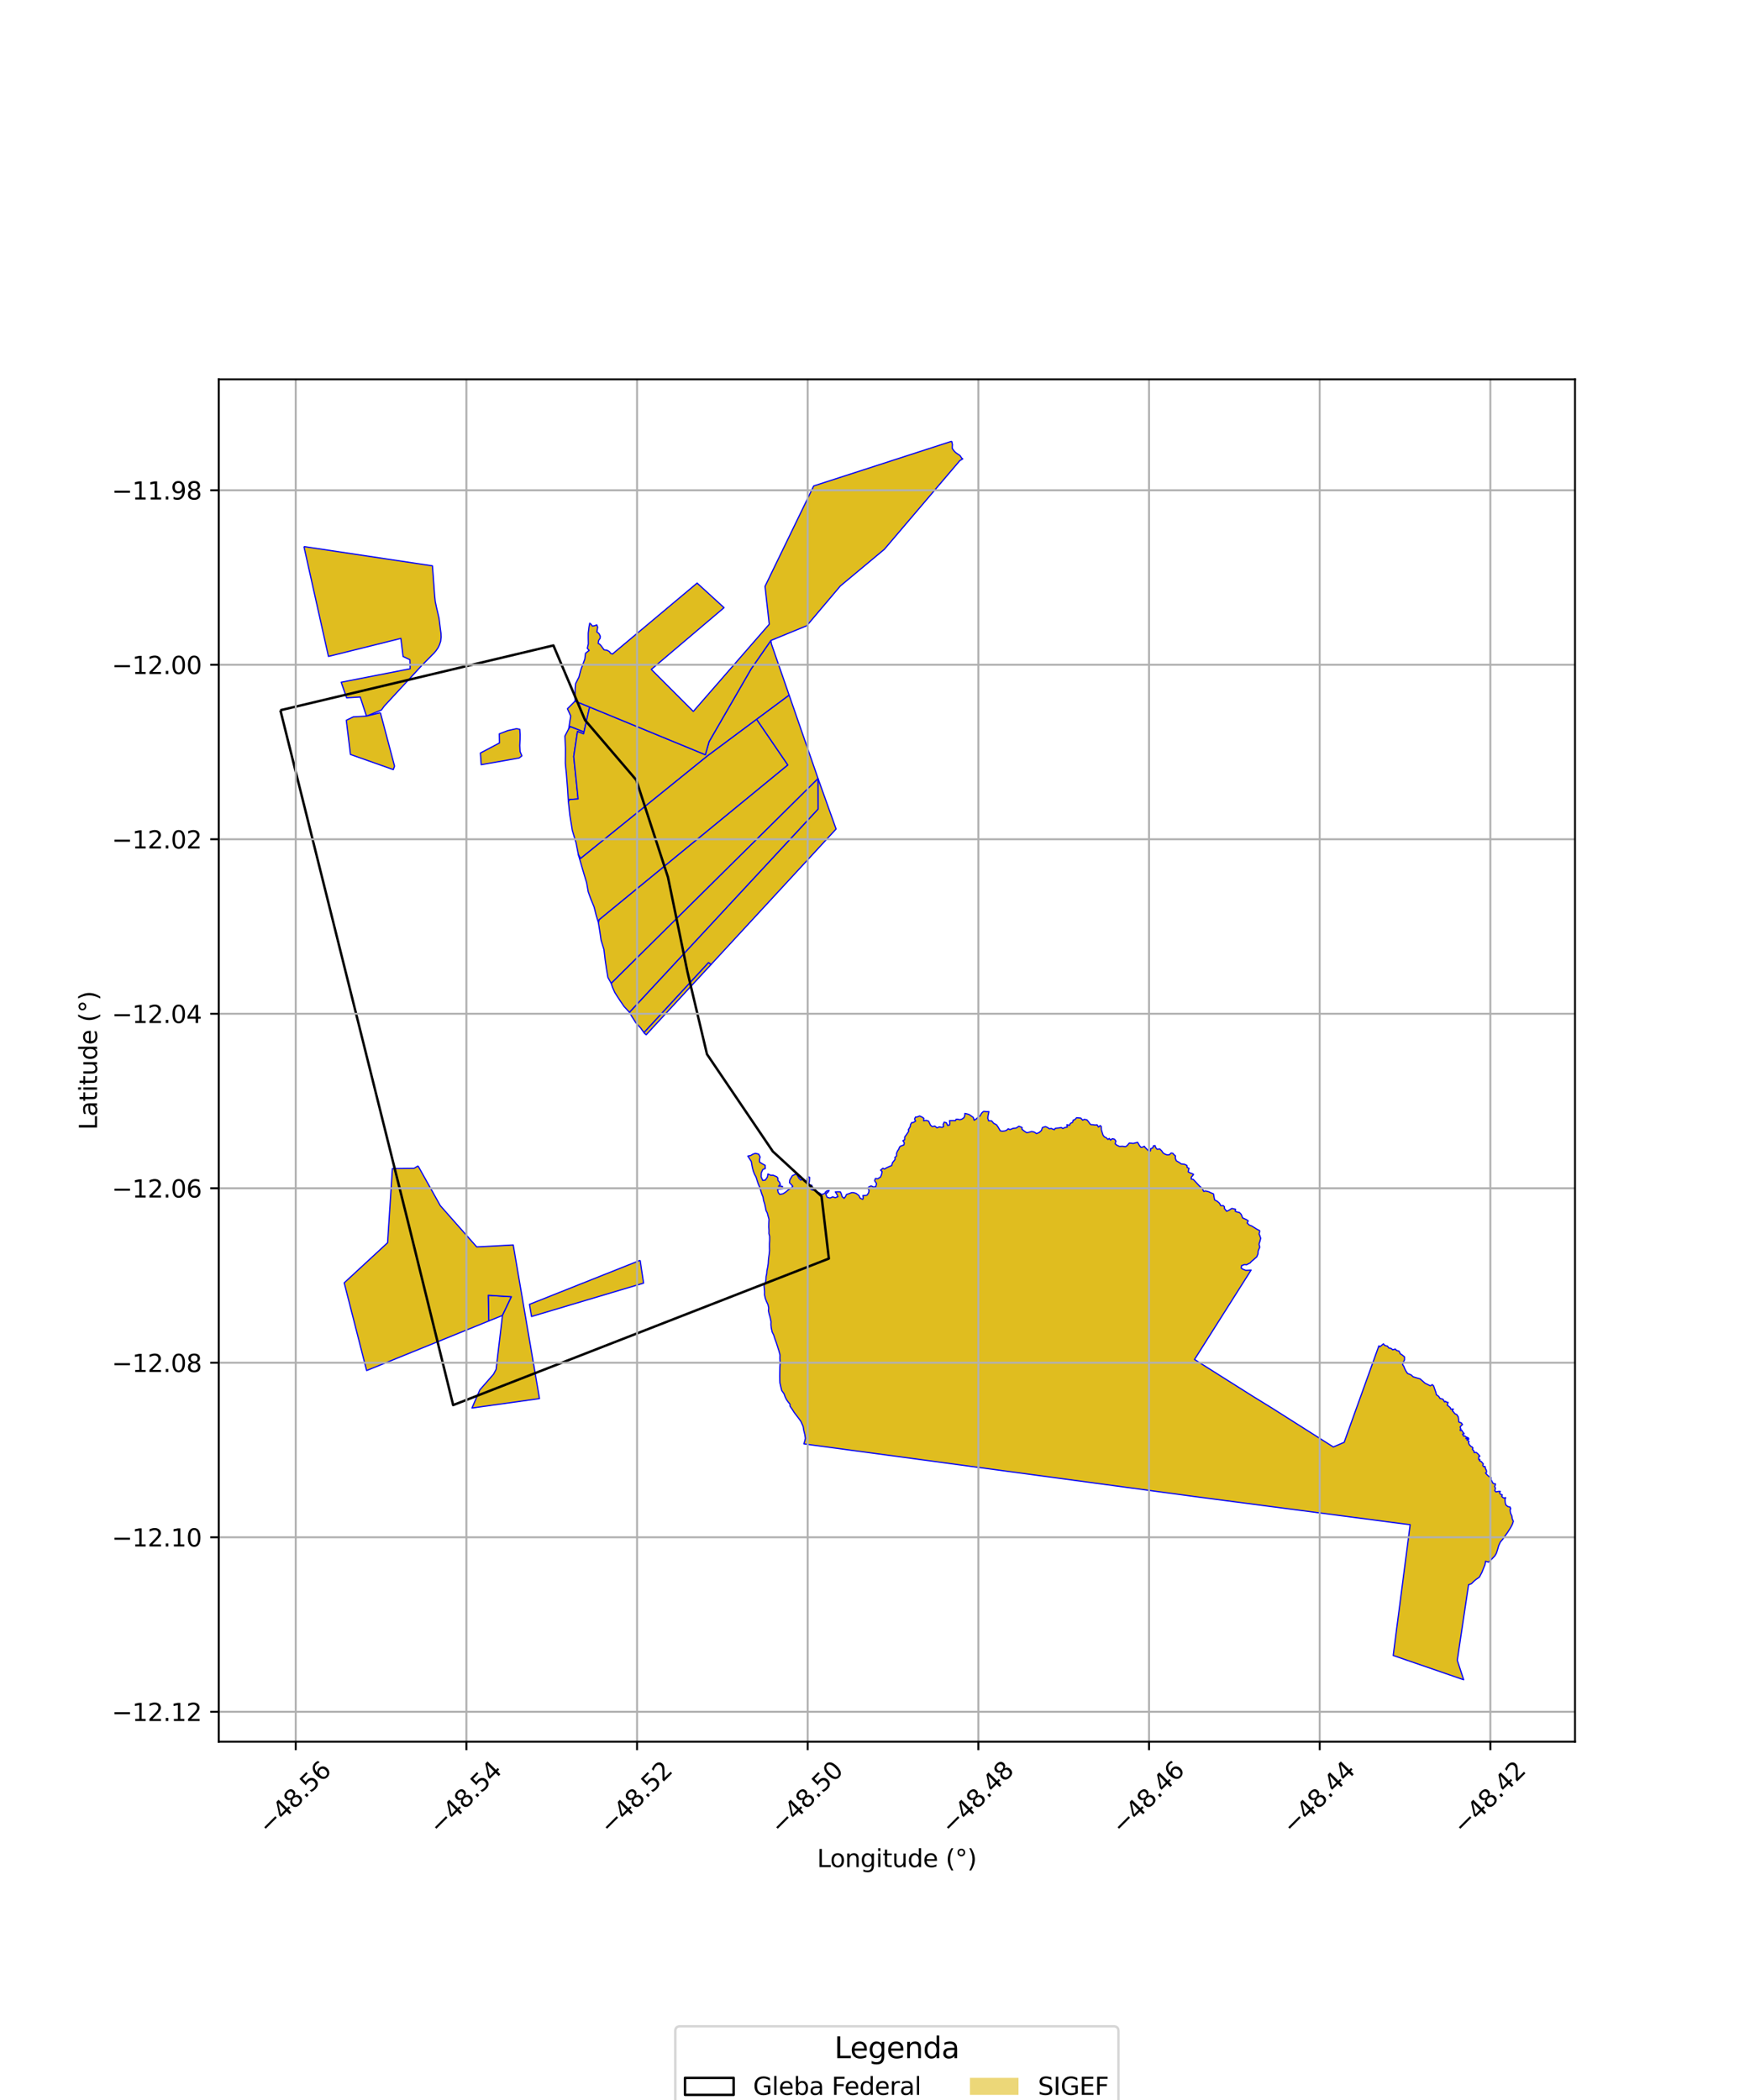 <?xml version="1.0" encoding="utf-8" standalone="no"?>
<!DOCTYPE svg PUBLIC "-//W3C//DTD SVG 1.1//EN"
  "http://www.w3.org/Graphics/SVG/1.1/DTD/svg11.dtd">
<svg xmlns:xlink="http://www.w3.org/1999/xlink" width="720pt" height="864pt" viewBox="0 0 720 864" xmlns="http://www.w3.org/2000/svg" version="1.1">
 <defs>
  <style type="text/css">*{stroke-linejoin: round; stroke-linecap: butt}</style>
 </defs>
 <g id="figure_1">
  <g id="patch_1">
   <path d="M 0 864 
L 720 864 
L 720 0 
L 0 0 
z
" style="fill: #ffffff"/>
  </g>
  <g id="axes_1">
   <g id="patch_2">
    <path d="M 90 716.576 
L 648 716.576 
L 648 156.064 
L 90 156.064 
z
" style="fill: #ffffff"/>
   </g>
   <g id="PatchCollection_1">
    <path d="M 263.368 518.527 
L 264.783 527.912 
L 218.685 541.652 
L 217.835 536.648 
L 263.368 518.527 
" clip-path="url(#p8911e61490)" style="fill: #e0bd1f; stroke: #0000ff; stroke-width: 0.5"/>
    <path d="M 200.874 532.915 
L 210.406 533.512 
L 206.731 541.206 
L 201.089 543.489 
L 200.874 532.915 
" clip-path="url(#p8911e61490)" style="fill: #e0bd1f; stroke: #0000ff; stroke-width: 0.5"/>
    <path d="M 172.004 479.696 
L 181.146 496.031 
L 196.15 513.027 
L 201.709 512.738 
L 211.153 512.213 
L 221.959 575.421 
L 194.57 579.249 
L 194.17 579.301 
L 197.424 571.823 
L 203.071 565.364 
L 204.107 563.379 
L 206.731 541.206 
L 210.406 533.512 
L 200.874 532.915 
L 201.089 543.489 
L 150.839 563.887 
L 141.614 527.801 
L 159.467 511.297 
L 161.439 480.777 
L 170.37 480.661 
L 172.004 479.696 
" clip-path="url(#p8911e61490)" style="fill: #e0bd1f; stroke: #0000ff; stroke-width: 0.5"/>
    <path d="M 404.675 457.223 
L 405.884 457.396 
L 406.877 457.361 
L 406.512 459.082 
L 406.409 460.089 
L 406.753 461.15 
L 407.971 461.159 
L 408.85 462.176 
L 409.998 462.768 
L 410.572 463.587 
L 411.081 464.453 
L 411.542 465.243 
L 412.336 465.382 
L 413.402 465.281 
L 414.107 465.034 
L 414.821 464.407 
L 415.535 464.764 
L 416.834 464.224 
L 418.076 464.111 
L 419.194 463.373 
L 419.725 463.56 
L 420.515 463.88 
L 420.458 464.601 
L 421.374 465.333 
L 422.429 466.035 
L 423.221 465.877 
L 424.475 465.514 
L 425.567 465.783 
L 426.444 466.401 
L 427.559 465.932 
L 428.453 465.124 
L 428.878 463.892 
L 430.118 463.51 
L 430.918 463.844 
L 431.774 464.419 
L 432.521 464.281 
L 433.756 464.794 
L 434.128 464.249 
L 434.776 464.146 
L 435.592 464.077 
L 436.639 463.892 
L 437.268 464.287 
L 438.281 463.844 
L 439.103 463.723 
L 438.954 462.752 
L 440.03 462.998 
L 440.37 462.201 
L 441.305 461.744 
L 441.561 460.853 
L 442.209 460.647 
L 442.957 459.854 
L 443.542 459.904 
L 444.701 460.028 
L 445.431 460.856 
L 446.092 460.536 
L 447.163 460.733 
L 447.805 461.458 
L 448.404 462.337 
L 448.889 462.719 
L 449.675 462.733 
L 450.488 462.869 
L 451.386 462.803 
L 451.948 463.702 
L 452.655 463.09 
L 453.09 463.483 
L 453.149 464.884 
L 453.417 465.773 
L 453.831 467.05 
L 454.384 467.764 
L 455.124 468.084 
L 455.865 468.805 
L 456.387 468.381 
L 456.917 469.077 
L 457.626 468.485 
L 458.548 468.703 
L 459.11 469.463 
L 458.821 470.576 
L 459.485 471.16 
L 460.581 471.671 
L 461.809 471.608 
L 463.052 471.776 
L 463.756 471.318 
L 464.602 470.302 
L 465.456 470.347 
L 466.254 470.439 
L 467.189 470.198 
L 468.039 469.997 
L 468.485 470.712 
L 468.825 471.355 
L 469.472 472.069 
L 470.133 471.925 
L 470.811 471.614 
L 471.13 472.082 
L 471.903 472.854 
L 472.42 473.412 
L 473.292 473.537 
L 473.483 472.546 
L 474.283 472.308 
L 474.567 471.413 
L 475.209 471.328 
L 475.484 472.151 
L 476.1 472.856 
L 477.122 472.688 
L 477.94 473.476 
L 478.51 474.328 
L 479.236 474.814 
L 480.097 475.135 
L 481.129 475.086 
L 481.819 474.398 
L 482.586 474.507 
L 482.868 474.925 
L 483.612 475.563 
L 483.545 476.476 
L 483.956 477.57 
L 485.056 478.21 
L 486.034 478.876 
L 487.366 479.022 
L 488.335 479.493 
L 488.407 480.288 
L 489.23 480.716 
L 489.121 480.836 
L 488.849 482.125 
L 489.728 482.602 
L 490.455 482.837 
L 491.051 483.158 
L 490.748 483.637 
L 490.164 484.29 
L 490.088 485.082 
L 490.936 485.245 
L 491.466 485.782 
L 492.232 486.611 
L 493.034 487.483 
L 493.789 488.25 
L 494.625 488.899 
L 494.917 489.592 
L 495.275 490.185 
L 495.93 489.992 
L 497.348 490.332 
L 497.943 490.639 
L 499.264 491.194 
L 499.473 492.438 
L 499.727 493.681 
L 500.801 494.241 
L 501.705 495.008 
L 502.258 496.045 
L 503.307 496.038 
L 503.775 496.524 
L 503.766 497.221 
L 504.69 498.359 
L 505.703 497.88 
L 506.809 497.183 
L 508.339 497.526 
L 508.172 498.276 
L 508.781 498.611 
L 509.936 498.851 
L 510.679 499.625 
L 511.247 501.08 
L 512.762 501.756 
L 513.557 502.297 
L 513.101 503.152 
L 513.987 504.03 
L 515.02 504.43 
L 516.042 505.051 
L 517.138 505.746 
L 518.24 506.301 
L 518.274 506.705 
L 518 507.718 
L 518.238 508.121 
L 518.683 509.459 
L 518.389 510.651 
L 517.985 511.865 
L 518.296 513.131 
L 517.976 513.877 
L 517.66 514.709 
L 517.57 515.901 
L 517.064 517.115 
L 516.328 517.76 
L 515.619 518.386 
L 514.84 519.014 
L 514.372 519.583 
L 513.579 519.984 
L 512.86 520.353 
L 511.986 520.275 
L 510.813 520.728 
L 510.689 521.728 
L 511.197 522.108 
L 512.494 522.648 
L 513.682 522.614 
L 514.737 522.544 
L 491.456 559.327 
L 515.159 574.282 
L 523.503 579.424 
L 548.573 595.325 
L 553.032 593.403 
L 567.31 553.713 
L 567.73 554.087 
L 569.18 552.896 
L 569.748 553.555 
L 570.85 553.834 
L 571.389 554.582 
L 572.353 554.8 
L 573.008 555.349 
L 574.042 555.036 
L 574.576 555.598 
L 575.615 555.908 
L 576.118 556.984 
L 576.86 557.447 
L 577.865 558.265 
L 577.88 559.456 
L 577.243 560.687 
L 577.06 561.428 
L 577.561 562.147 
L 577.891 562.994 
L 578.433 564.095 
L 579.119 565.084 
L 580.508 565.638 
L 581.445 566.466 
L 582.918 566.911 
L 584.229 567.277 
L 585.173 568.083 
L 586.26 569.061 
L 587.488 569.667 
L 588.461 570.165 
L 589.297 569.687 
L 589.836 570.227 
L 590.747 572.846 
L 590.973 573.828 
L 591.899 574.476 
L 592.472 575.363 
L 593.659 575.653 
L 594.351 576.798 
L 594.767 576.529 
L 595.139 576.899 
L 595.798 576.985 
L 595.429 578.108 
L 596.105 578.631 
L 596.735 579.19 
L 596.906 579.783 
L 597.913 579.715 
L 597.522 580.446 
L 597.915 580.781 
L 598.582 581.65 
L 599.344 582.002 
L 599.96 582.941 
L 600.109 583.839 
L 600.192 585.043 
L 601.239 585.439 
L 601.724 586.111 
L 601.281 586.453 
L 600.746 587.1 
L 601.015 587.9 
L 600.715 588.34 
L 600.884 588.613 
L 601.313 588.352 
L 601.813 589.139 
L 602.406 589.878 
L 601.74 590.034 
L 602.219 590.89 
L 602.673 590.77 
L 603.005 591.102 
L 604.152 591.611 
L 603.063 591.812 
L 604.354 592.051 
L 603.524 592.463 
L 603.954 592.609 
L 604.41 593.107 
L 604.148 593.473 
L 604.485 594.351 
L 605.295 595.203 
L 605.648 595.304 
L 605.994 595.732 
L 605.796 596.303 
L 606.402 596.958 
L 606.503 597.602 
L 607.413 597.601 
L 608.05 598.157 
L 608.87 599.118 
L 608.41 599.284 
L 608.362 600.434 
L 608.889 600.527 
L 608.716 600.998 
L 609.467 601.364 
L 610.269 602.295 
L 610.042 602.878 
L 610.43 603.456 
L 610.978 603.336 
L 611.135 604.142 
L 611.573 605.039 
L 611.622 605.747 
L 611.187 606.016 
L 611.832 606.782 
L 612.629 607.508 
L 613.515 607.982 
L 613.398 608.6 
L 613.8 609.421 
L 614.261 610.23 
L 614.601 610.428 
L 615.237 610.467 
L 615.233 610.92 
L 614.917 611.561 
L 615.273 612.325 
L 614.994 613.278 
L 615.475 613.824 
L 616.382 613.606 
L 617.264 613.593 
L 616.957 614.19 
L 617.271 614.722 
L 618.063 615.019 
L 617.851 615.7 
L 618.62 616.333 
L 619.47 616.169 
L 619.199 616.948 
L 619.299 618.165 
L 619.517 619.114 
L 620.357 619.837 
L 621.311 620.054 
L 621.548 620.825 
L 621.345 620.909 
L 621.332 621.515 
L 621.474 622.501 
L 622.014 623.743 
L 622.21 624.965 
L 622.636 625.896 
L 622.205 627.194 
L 621.54 628.469 
L 620.843 629.583 
L 620.181 630.602 
L 619.132 632.064 
L 618.227 633.337 
L 617.288 634.444 
L 616.598 635.918 
L 616.117 637.651 
L 615.641 639.094 
L 615.005 640.156 
L 614.025 641.171 
L 613.221 641.956 
L 612.431 642.715 
L 611.209 642.341 
L 610.951 643.804 
L 610.386 645.172 
L 609.703 646.905 
L 608.668 648.861 
L 607.282 649.839 
L 606.461 650.51 
L 605.401 651.578 
L 604.275 651.999 
L 604.209 651.997 
L 599.563 683.088 
L 602.195 691.098 
L 573.2 681.116 
L 580.179 627.299 
L 577.596 626.986 
L 493.272 615.955 
L 349.944 596.636 
L 330.718 594.051 
L 331.052 593.062 
L 331.358 591.779 
L 331.105 590.151 
L 330.698 588.51 
L 330.421 586.851 
L 329.518 584.816 
L 328.73 583.714 
L 326.799 581.197 
L 325.89 579.753 
L 325.003 578.47 
L 325.044 577.753 
L 324.221 576.747 
L 323.57 575.816 
L 323.034 574.734 
L 322.592 573.472 
L 321.611 572.086 
L 321.239 570.55 
L 320.889 568.968 
L 320.831 567.964 
L 320.804 566.115 
L 320.834 564.269 
L 320.881 562.312 
L 320.968 560.9 
L 320.881 558.874 
L 320.908 557.46 
L 320.484 555.846 
L 319.873 553.9 
L 319.323 552.22 
L 318.736 550.618 
L 318.323 549.296 
L 317.7 548.034 
L 317.315 546.278 
L 317.191 545.026 
L 317.232 543.751 
L 316.805 541.85 
L 316.438 540.615 
L 316.158 539.299 
L 316.248 538.118 
L 315.97 536.777 
L 315.353 535.471 
L 314.845 534.119 
L 314.547 532.773 
L 314.562 531.39 
L 314.424 529.918 
L 314.321 528.928 
L 314.87 527.98 
L 315.114 526.618 
L 315.19 525.198 
L 315.467 523.928 
L 315.528 522.881 
L 315.851 521.288 
L 316.064 519.806 
L 316.134 518.5 
L 316.236 517.506 
L 316.431 516.148 
L 316.6 514.608 
L 316.562 512.904 
L 316.568 511.663 
L 316.646 510.165 
L 316.631 508.585 
L 316.34 507.534 
L 316.365 506.259 
L 316.275 504.874 
L 316.296 503.296 
L 316.375 501.636 
L 315.937 500.063 
L 315.708 499.133 
L 315.166 498.052 
L 314.914 496.783 
L 314.604 495.344 
L 314.164 493.933 
L 313.93 492.506 
L 313.386 491.121 
L 312.984 489.85 
L 312.528 488.393 
L 311.951 487.06 
L 311.535 485.798 
L 311.06 484.282 
L 310.455 483.157 
L 309.939 481.859 
L 309.576 480.492 
L 309.37 479.444 
L 309.091 477.839 
L 307.67 475.643 
L 308.858 475.409 
L 309.708 474.892 
L 310.798 474.523 
L 312.151 474.845 
L 312.718 475.983 
L 312.453 477.204 
L 312.506 478.131 
L 313.588 478.793 
L 314.784 479.425 
L 314.856 480.751 
L 313.839 481.176 
L 313.212 482.533 
L 313.173 484.213 
L 313.809 485.66 
L 314.865 485.528 
L 315.737 484.247 
L 315.964 482.998 
L 317.134 483.551 
L 318.073 483.523 
L 319.567 484.139 
L 320.022 484.639 
L 320.071 485.684 
L 320.703 486.372 
L 321.061 487.341 
L 320.316 488.032 
L 321.244 487.987 
L 321.967 488.189 
L 321.721 488.767 
L 322.116 489.105 
L 319.908 489.299 
L 320.166 490.604 
L 320.812 491.412 
L 322.182 491.13 
L 323.151 490.513 
L 324.511 489.41 
L 325.416 488.925 
L 326.168 488.076 
L 325.425 487.199 
L 324.806 486.593 
L 324.932 485.498 
L 325.393 484.709 
L 326.013 483.705 
L 327.172 483.182 
L 327.425 482.83 
L 328.002 483.549 
L 328.707 484.778 
L 329.478 485.541 
L 330.208 485.186 
L 330.893 486.025 
L 331.883 486.227 
L 332.039 484.927 
L 332.305 484.89 
L 332.793 484.225 
L 333.114 484.409 
L 333.025 486.112 
L 332.651 487.396 
L 334.081 487.703 
L 333.937 488.033 
L 333.182 488.939 
L 334.097 489.57 
L 335.356 489.781 
L 336.06 490.475 
L 337.166 490.838 
L 338.04 491.432 
L 338.915 491.178 
L 339.692 490.638 
L 339.569 490.492 
L 340.212 489.966 
L 341.132 489.802 
L 340.697 490.44 
L 339.74 491.32 
L 340.291 492.576 
L 341.476 492.915 
L 342.546 492.433 
L 343.713 492.749 
L 344.741 492.322 
L 344.251 491.281 
L 343.672 490.388 
L 344.828 490.336 
L 345.733 490.363 
L 346.111 491.124 
L 346.471 492.329 
L 347.288 493.022 
L 347.875 492.294 
L 348.271 491.443 
L 349.241 491.12 
L 350.395 490.683 
L 351.107 490.663 
L 352.2 490.991 
L 353.38 491.882 
L 353.886 492.936 
L 354.959 493.464 
L 355.176 492.878 
L 355.021 491.881 
L 355.843 491.87 
L 356.709 491.745 
L 357.371 490.734 
L 357.565 489.819 
L 357.02 488.795 
L 357.401 488.414 
L 358.379 487.902 
L 359.412 488.375 
L 360.328 488.186 
L 360.645 486.98 
L 359.837 485.769 
L 360.177 484.857 
L 361.141 484.948 
L 362.252 484.27 
L 362.676 483.292 
L 362.919 482.029 
L 362.297 481.424 
L 363.24 480.648 
L 363.909 480.966 
L 364.724 480.466 
L 365.884 479.945 
L 366.863 479.549 
L 367.212 478.333 
L 367.634 477.833 
L 368.288 476.95 
L 368.154 476.232 
L 368.853 475.614 
L 368.854 474.57 
L 369.251 473.574 
L 369.73 472.88 
L 370.102 471.926 
L 370.632 471.49 
L 371.276 471.298 
L 371.903 471.032 
L 372.031 470.152 
L 371.474 469.301 
L 372.194 468.953 
L 372.237 467.758 
L 372.736 467.107 
L 373.404 466.127 
L 373.643 465.762 
L 373.904 465.269 
L 373.683 464.84 
L 374.065 464.241 
L 374.493 463.523 
L 374.631 462.625 
L 375.158 461.815 
L 375.744 461.85 
L 376.693 461.237 
L 376.274 460.391 
L 376.65 459.613 
L 377.345 459.559 
L 378.362 459.138 
L 379.516 459.688 
L 380.087 460.112 
L 379.997 461.096 
L 381.034 460.949 
L 382.038 461.245 
L 382.356 461.907 
L 382.838 462.933 
L 383.598 463.554 
L 384.598 463.278 
L 385.495 464.022 
L 386.47 463.633 
L 387.595 463.85 
L 388.207 463.509 
L 388.039 462.674 
L 388.457 461.685 
L 389.363 461.903 
L 389.881 463.031 
L 390.651 462.878 
L 390.776 462.073 
L 390.644 461.074 
L 391.025 461.058 
L 392.127 461.011 
L 393.101 461.065 
L 393.342 460.524 
L 393.942 460.485 
L 394.965 460.676 
L 395.81 460.413 
L 396.622 459.809 
L 396.954 458.938 
L 396.983 458.097 
L 397.824 458.281 
L 398.653 458.513 
L 399.447 459.037 
L 400.429 459.74 
L 400.788 460.894 
L 401.61 460.396 
L 402.468 459.688 
L 403.254 459.074 
L 403.855 457.992 
L 404.675 457.223 
" clip-path="url(#p8911e61490)" style="fill: #e0bd1f; stroke: #0000ff; stroke-width: 0.5"/>
    <path d="M 212.553 299.793 
L 213.866 300.08 
L 213.983 302.166 
L 213.968 304.207 
L 213.854 306.717 
L 213.968 309.219 
L 214.716 310.98 
L 213.596 311.872 
L 197.986 314.625 
L 197.817 312.224 
L 197.636 309.823 
L 205.492 305.674 
L 205.423 301.933 
L 208.919 300.588 
L 212.553 299.793 
" clip-path="url(#p8911e61490)" style="fill: #e0bd1f; stroke: #0000ff; stroke-width: 0.5"/>
    <path d="M 234.607 298.884 
L 240.271 301.136 
L 240.082 301.937 
L 237.595 300.946 
L 236.045 311.24 
L 237.854 328.702 
L 234.37 328.965 
L 233.844 329.798 
L 233.494 324.346 
L 233.035 318.464 
L 232.601 314.049 
L 232.652 308.163 
L 232.44 302.813 
L 233.992 299.809 
L 234.607 298.884 
" clip-path="url(#p8911e61490)" style="fill: #e0bd1f; stroke: #0000ff; stroke-width: 0.5"/>
    <path d="M 236.612 288.456 
L 242.573 290.898 
L 240.271 301.136 
L 234.607 298.884 
L 233.992 299.809 
L 234.462 296.726 
L 234.817 294.601 
L 233.451 291.609 
L 236.612 288.456 
" clip-path="url(#p8911e61490)" style="fill: #e0bd1f; stroke: #0000ff; stroke-width: 0.5"/>
    <path d="M 317.169 263.506 
L 317.385 264.951 
L 324.681 286.014 
L 311.307 295.951 
L 291.031 311.045 
L 238.858 353.227 
L 237.988 351.765 
L 236.992 346.734 
L 235.456 341.604 
L 234.434 335.239 
L 233.844 329.798 
L 234.37 328.965 
L 237.854 328.702 
L 236.045 311.24 
L 237.595 300.946 
L 240.082 301.937 
L 240.271 301.136 
L 242.573 290.898 
L 290.193 310.52 
L 291.717 305.165 
L 309.05 275.192 
L 317.169 263.506 
" clip-path="url(#p8911e61490)" style="fill: #e0bd1f; stroke: #0000ff; stroke-width: 0.5"/>
    <path d="M 391.572 181.542 
L 391.683 182.039 
L 391.865 182.949 
L 391.811 183.56 
L 391.796 184.514 
L 392.501 185.503 
L 393.163 186.176 
L 394.065 186.829 
L 394.955 187.4 
L 395.665 188.472 
L 396.114 188.793 
L 394.873 189.548 
L 363.857 225.997 
L 345.746 241.089 
L 331.914 257.458 
L 317.169 263.506 
L 309.05 275.192 
L 291.717 305.165 
L 290.193 310.52 
L 242.573 290.898 
L 236.612 288.456 
L 236.629 283.267 
L 236.832 281.239 
L 238.193 278.552 
L 238.973 275.589 
L 240.596 271.179 
L 240.897 268.787 
L 242.377 267.612 
L 241.638 266.732 
L 242.052 264.902 
L 242.009 262.458 
L 242.017 260.461 
L 242.309 258.06 
L 242.638 256.387 
L 243.211 256.883 
L 243.724 257.596 
L 244.6 257.453 
L 245.524 257.1 
L 245.896 258.02 
L 245.689 259.251 
L 245.559 260.012 
L 246.125 260.384 
L 246.565 260.87 
L 246.977 261.801 
L 246.902 262.635 
L 246.331 263.429 
L 246.207 263.991 
L 246.109 264.745 
L 246.632 264.96 
L 247.248 265.605 
L 247.892 266.481 
L 248.557 267.374 
L 249.716 267.517 
L 250.671 268.044 
L 251.267 268.818 
L 252.045 269.084 
L 252.364 268.764 
L 286.811 239.896 
L 297.894 250.015 
L 267.958 275.412 
L 285.245 292.703 
L 316.484 256.841 
L 314.751 241.242 
L 334.786 199.925 
L 335.116 199.819 
L 391.572 181.542 
" clip-path="url(#p8911e61490)" style="fill: #e0bd1f; stroke: #0000ff; stroke-width: 0.5"/>
    <path d="M 311.307 295.951 
L 324.147 314.745 
L 246.517 378.415 
L 246.207 379.664 
L 245.277 376.557 
L 244.459 373.251 
L 242.985 369.623 
L 242.003 366.9 
L 241.361 363.185 
L 240.235 359.481 
L 239.218 356.001 
L 237.988 351.765 
L 238.858 353.227 
L 291.031 311.045 
L 311.307 295.951 
" clip-path="url(#p8911e61490)" style="fill: #e0bd1f; stroke: #0000ff; stroke-width: 0.5"/>
    <path d="M 324.681 286.014 
L 336.573 320.321 
L 251.471 404.585 
L 250.131 402.199 
L 249.549 398.786 
L 249 395.083 
L 248.475 390.641 
L 247.295 386.811 
L 246.759 383.097 
L 246.207 379.664 
L 246.517 378.415 
L 324.147 314.745 
L 311.307 295.951 
L 324.681 286.014 
" clip-path="url(#p8911e61490)" style="fill: #e0bd1f; stroke: #0000ff; stroke-width: 0.5"/>
    <path d="M 336.573 320.321 
L 336.595 332.909 
L 259.004 416.518 
L 256.769 414.112 
L 255.407 412.122 
L 254.148 410.222 
L 252.917 408.282 
L 252.029 406.274 
L 251.471 404.585 
L 336.573 320.321 
" clip-path="url(#p8911e61490)" style="fill: #e0bd1f; stroke: #0000ff; stroke-width: 0.5"/>
    <path d="M 336.573 320.321 
L 343.994 341.083 
L 292.519 396.857 
L 291.525 396.045 
L 264.946 424.858 
L 263.54 422.892 
L 261.602 420.803 
L 259.757 417.875 
L 259.004 416.518 
L 336.595 332.909 
L 336.573 320.321 
" clip-path="url(#p8911e61490)" style="fill: #e0bd1f; stroke: #0000ff; stroke-width: 0.5"/>
    <path d="M 291.525 396.045 
L 292.519 396.857 
L 265.869 425.728 
L 265.147 425.141 
L 264.946 424.858 
L 291.525 396.045 
" clip-path="url(#p8911e61490)" style="fill: #e0bd1f; stroke: #0000ff; stroke-width: 0.5"/>
    <path d="M 125.043 224.87 
L 177.913 232.804 
L 178.819 245.044 
L 179.07 247.458 
L 179.593 249.948 
L 180.631 254.371 
L 181.166 258.623 
L 181.429 260.531 
L 181.488 262.146 
L 181.302 263.86 
L 180.791 265.362 
L 180.203 266.555 
L 179.345 267.79 
L 178.581 268.694 
L 177.747 269.527 
L 173.6 273.724 
L 158.107 290.501 
L 156.926 292.11 
L 150.773 294.635 
L 148.201 286.773 
L 142.612 287.108 
L 140.371 280.688 
L 168.746 275.149 
L 168.635 271.421 
L 165.845 270.106 
L 164.934 262.661 
L 136.518 269.735 
L 135.132 270.072 
L 125.043 224.87 
" clip-path="url(#p8911e61490)" style="fill: #e0bd1f; stroke: #0000ff; stroke-width: 0.5"/>
    <path d="M 156.504 293.225 
L 162.331 315.216 
L 161.823 316.642 
L 144.187 310.409 
L 142.474 296.329 
L 145.357 294.943 
L 150.773 294.635 
L 156.504 293.225 
" clip-path="url(#p8911e61490)" style="fill: #e0bd1f; stroke: #0000ff; stroke-width: 0.5"/>
   </g>
   <g id="PatchCollection_2">
    <path d="M 115.364 292.214 
L 227.689 265.552 
L 240.727 296.316 
L 261.788 320.927 
L 274.826 360.921 
L 282.849 399.889 
L 290.872 433.729 
L 317.951 473.722 
L 338.009 492.181 
L 341.018 517.818 
L 186.443 578.092 
L 168.318 504.533 
L 115.364 292.214 
" clip-path="url(#p8911e61490)" style="fill: none; stroke: #000000"/>
   </g>
   <g id="matplotlib.axis_1">
    <g id="xtick_1">
     <g id="line2d_1">
      <path d="M 121.672 716.576 
L 121.672 156.064 
" clip-path="url(#p8911e61490)" style="fill: none; stroke: #b0b0b0; stroke-width: 0.8; stroke-linecap: square"/>
     </g>
     <g id="line2d_2">
      <defs>
       <path id="m422fb5f418" d="M 0 0 
L 0 3.5 
" style="stroke: #000000; stroke-width: 0.8"/>
      </defs>
      <g>
       <use xlink:href="#m422fb5f418" x="121.672" y="716.576" style="stroke: #000000; stroke-width: 0.8"/>
      </g>
     </g>
     <g id="text_1">
      <!-- −48.56 -->
      <g transform="translate(110.539 755.117) rotate(-45) scale(0.1 -0.1)">
       <defs>
        <path id="DejaVuSans-2212" d="M 678 2272 
L 4684 2272 
L 4684 1741 
L 678 1741 
L 678 2272 
z
" transform="scale(0.016)"/>
        <path id="DejaVuSans-34" d="M 2419 4116 
L 825 1625 
L 2419 1625 
L 2419 4116 
z
M 2253 4666 
L 3047 4666 
L 3047 1625 
L 3713 1625 
L 3713 1100 
L 3047 1100 
L 3047 0 
L 2419 0 
L 2419 1100 
L 313 1100 
L 313 1709 
L 2253 4666 
z
" transform="scale(0.016)"/>
        <path id="DejaVuSans-38" d="M 2034 2216 
Q 1584 2216 1326 1975 
Q 1069 1734 1069 1313 
Q 1069 891 1326 650 
Q 1584 409 2034 409 
Q 2484 409 2743 651 
Q 3003 894 3003 1313 
Q 3003 1734 2745 1975 
Q 2488 2216 2034 2216 
z
M 1403 2484 
Q 997 2584 770 2862 
Q 544 3141 544 3541 
Q 544 4100 942 4425 
Q 1341 4750 2034 4750 
Q 2731 4750 3128 4425 
Q 3525 4100 3525 3541 
Q 3525 3141 3298 2862 
Q 3072 2584 2669 2484 
Q 3125 2378 3379 2068 
Q 3634 1759 3634 1313 
Q 3634 634 3220 271 
Q 2806 -91 2034 -91 
Q 1263 -91 848 271 
Q 434 634 434 1313 
Q 434 1759 690 2068 
Q 947 2378 1403 2484 
z
M 1172 3481 
Q 1172 3119 1398 2916 
Q 1625 2713 2034 2713 
Q 2441 2713 2670 2916 
Q 2900 3119 2900 3481 
Q 2900 3844 2670 4047 
Q 2441 4250 2034 4250 
Q 1625 4250 1398 4047 
Q 1172 3844 1172 3481 
z
" transform="scale(0.016)"/>
        <path id="DejaVuSans-2e" d="M 684 794 
L 1344 794 
L 1344 0 
L 684 0 
L 684 794 
z
" transform="scale(0.016)"/>
        <path id="DejaVuSans-35" d="M 691 4666 
L 3169 4666 
L 3169 4134 
L 1269 4134 
L 1269 2991 
Q 1406 3038 1543 3061 
Q 1681 3084 1819 3084 
Q 2600 3084 3056 2656 
Q 3513 2228 3513 1497 
Q 3513 744 3044 326 
Q 2575 -91 1722 -91 
Q 1428 -91 1123 -41 
Q 819 9 494 109 
L 494 744 
Q 775 591 1075 516 
Q 1375 441 1709 441 
Q 2250 441 2565 725 
Q 2881 1009 2881 1497 
Q 2881 1984 2565 2268 
Q 2250 2553 1709 2553 
Q 1456 2553 1204 2497 
Q 953 2441 691 2322 
L 691 4666 
z
" transform="scale(0.016)"/>
        <path id="DejaVuSans-36" d="M 2113 2584 
Q 1688 2584 1439 2293 
Q 1191 2003 1191 1497 
Q 1191 994 1439 701 
Q 1688 409 2113 409 
Q 2538 409 2786 701 
Q 3034 994 3034 1497 
Q 3034 2003 2786 2293 
Q 2538 2584 2113 2584 
z
M 3366 4563 
L 3366 3988 
Q 3128 4100 2886 4159 
Q 2644 4219 2406 4219 
Q 1781 4219 1451 3797 
Q 1122 3375 1075 2522 
Q 1259 2794 1537 2939 
Q 1816 3084 2150 3084 
Q 2853 3084 3261 2657 
Q 3669 2231 3669 1497 
Q 3669 778 3244 343 
Q 2819 -91 2113 -91 
Q 1303 -91 875 529 
Q 447 1150 447 2328 
Q 447 3434 972 4092 
Q 1497 4750 2381 4750 
Q 2619 4750 2861 4703 
Q 3103 4656 3366 4563 
z
" transform="scale(0.016)"/>
       </defs>
       <use xlink:href="#DejaVuSans-2212"/>
       <use xlink:href="#DejaVuSans-34" transform="translate(83.789 0)"/>
       <use xlink:href="#DejaVuSans-38" transform="translate(147.412 0)"/>
       <use xlink:href="#DejaVuSans-2e" transform="translate(211.035 0)"/>
       <use xlink:href="#DejaVuSans-35" transform="translate(242.822 0)"/>
       <use xlink:href="#DejaVuSans-36" transform="translate(306.445 0)"/>
      </g>
     </g>
    </g>
    <g id="xtick_2">
     <g id="line2d_3">
      <path d="M 191.886 716.576 
L 191.886 156.064 
" clip-path="url(#p8911e61490)" style="fill: none; stroke: #b0b0b0; stroke-width: 0.8; stroke-linecap: square"/>
     </g>
     <g id="line2d_4">
      <g>
       <use xlink:href="#m422fb5f418" x="191.886" y="716.576" style="stroke: #000000; stroke-width: 0.8"/>
      </g>
     </g>
     <g id="text_2">
      <!-- −48.54 -->
      <g transform="translate(180.753 755.117) rotate(-45) scale(0.1 -0.1)">
       <use xlink:href="#DejaVuSans-2212"/>
       <use xlink:href="#DejaVuSans-34" transform="translate(83.789 0)"/>
       <use xlink:href="#DejaVuSans-38" transform="translate(147.412 0)"/>
       <use xlink:href="#DejaVuSans-2e" transform="translate(211.035 0)"/>
       <use xlink:href="#DejaVuSans-35" transform="translate(242.822 0)"/>
       <use xlink:href="#DejaVuSans-34" transform="translate(306.445 0)"/>
      </g>
     </g>
    </g>
    <g id="xtick_3">
     <g id="line2d_5">
      <path d="M 262.101 716.576 
L 262.101 156.064 
" clip-path="url(#p8911e61490)" style="fill: none; stroke: #b0b0b0; stroke-width: 0.8; stroke-linecap: square"/>
     </g>
     <g id="line2d_6">
      <g>
       <use xlink:href="#m422fb5f418" x="262.101" y="716.576" style="stroke: #000000; stroke-width: 0.8"/>
      </g>
     </g>
     <g id="text_3">
      <!-- −48.52 -->
      <g transform="translate(250.968 755.117) rotate(-45) scale(0.1 -0.1)">
       <defs>
        <path id="DejaVuSans-32" d="M 1228 531 
L 3431 531 
L 3431 0 
L 469 0 
L 469 531 
Q 828 903 1448 1529 
Q 2069 2156 2228 2338 
Q 2531 2678 2651 2914 
Q 2772 3150 2772 3378 
Q 2772 3750 2511 3984 
Q 2250 4219 1831 4219 
Q 1534 4219 1204 4116 
Q 875 4013 500 3803 
L 500 4441 
Q 881 4594 1212 4672 
Q 1544 4750 1819 4750 
Q 2544 4750 2975 4387 
Q 3406 4025 3406 3419 
Q 3406 3131 3298 2873 
Q 3191 2616 2906 2266 
Q 2828 2175 2409 1742 
Q 1991 1309 1228 531 
z
" transform="scale(0.016)"/>
       </defs>
       <use xlink:href="#DejaVuSans-2212"/>
       <use xlink:href="#DejaVuSans-34" transform="translate(83.789 0)"/>
       <use xlink:href="#DejaVuSans-38" transform="translate(147.412 0)"/>
       <use xlink:href="#DejaVuSans-2e" transform="translate(211.035 0)"/>
       <use xlink:href="#DejaVuSans-35" transform="translate(242.822 0)"/>
       <use xlink:href="#DejaVuSans-32" transform="translate(306.445 0)"/>
      </g>
     </g>
    </g>
    <g id="xtick_4">
     <g id="line2d_7">
      <path d="M 332.315 716.576 
L 332.315 156.064 
" clip-path="url(#p8911e61490)" style="fill: none; stroke: #b0b0b0; stroke-width: 0.8; stroke-linecap: square"/>
     </g>
     <g id="line2d_8">
      <g>
       <use xlink:href="#m422fb5f418" x="332.315" y="716.576" style="stroke: #000000; stroke-width: 0.8"/>
      </g>
     </g>
     <g id="text_4">
      <!-- −48.50 -->
      <g transform="translate(321.182 755.117) rotate(-45) scale(0.1 -0.1)">
       <defs>
        <path id="DejaVuSans-30" d="M 2034 4250 
Q 1547 4250 1301 3770 
Q 1056 3291 1056 2328 
Q 1056 1369 1301 889 
Q 1547 409 2034 409 
Q 2525 409 2770 889 
Q 3016 1369 3016 2328 
Q 3016 3291 2770 3770 
Q 2525 4250 2034 4250 
z
M 2034 4750 
Q 2819 4750 3233 4129 
Q 3647 3509 3647 2328 
Q 3647 1150 3233 529 
Q 2819 -91 2034 -91 
Q 1250 -91 836 529 
Q 422 1150 422 2328 
Q 422 3509 836 4129 
Q 1250 4750 2034 4750 
z
" transform="scale(0.016)"/>
       </defs>
       <use xlink:href="#DejaVuSans-2212"/>
       <use xlink:href="#DejaVuSans-34" transform="translate(83.789 0)"/>
       <use xlink:href="#DejaVuSans-38" transform="translate(147.412 0)"/>
       <use xlink:href="#DejaVuSans-2e" transform="translate(211.035 0)"/>
       <use xlink:href="#DejaVuSans-35" transform="translate(242.822 0)"/>
       <use xlink:href="#DejaVuSans-30" transform="translate(306.445 0)"/>
      </g>
     </g>
    </g>
    <g id="xtick_5">
     <g id="line2d_9">
      <path d="M 402.53 716.576 
L 402.53 156.064 
" clip-path="url(#p8911e61490)" style="fill: none; stroke: #b0b0b0; stroke-width: 0.8; stroke-linecap: square"/>
     </g>
     <g id="line2d_10">
      <g>
       <use xlink:href="#m422fb5f418" x="402.53" y="716.576" style="stroke: #000000; stroke-width: 0.8"/>
      </g>
     </g>
     <g id="text_5">
      <!-- −48.48 -->
      <g transform="translate(391.397 755.117) rotate(-45) scale(0.1 -0.1)">
       <use xlink:href="#DejaVuSans-2212"/>
       <use xlink:href="#DejaVuSans-34" transform="translate(83.789 0)"/>
       <use xlink:href="#DejaVuSans-38" transform="translate(147.412 0)"/>
       <use xlink:href="#DejaVuSans-2e" transform="translate(211.035 0)"/>
       <use xlink:href="#DejaVuSans-34" transform="translate(242.822 0)"/>
       <use xlink:href="#DejaVuSans-38" transform="translate(306.445 0)"/>
      </g>
     </g>
    </g>
    <g id="xtick_6">
     <g id="line2d_11">
      <path d="M 472.744 716.576 
L 472.744 156.064 
" clip-path="url(#p8911e61490)" style="fill: none; stroke: #b0b0b0; stroke-width: 0.8; stroke-linecap: square"/>
     </g>
     <g id="line2d_12">
      <g>
       <use xlink:href="#m422fb5f418" x="472.744" y="716.576" style="stroke: #000000; stroke-width: 0.8"/>
      </g>
     </g>
     <g id="text_6">
      <!-- −48.46 -->
      <g transform="translate(461.611 755.117) rotate(-45) scale(0.1 -0.1)">
       <use xlink:href="#DejaVuSans-2212"/>
       <use xlink:href="#DejaVuSans-34" transform="translate(83.789 0)"/>
       <use xlink:href="#DejaVuSans-38" transform="translate(147.412 0)"/>
       <use xlink:href="#DejaVuSans-2e" transform="translate(211.035 0)"/>
       <use xlink:href="#DejaVuSans-34" transform="translate(242.822 0)"/>
       <use xlink:href="#DejaVuSans-36" transform="translate(306.445 0)"/>
      </g>
     </g>
    </g>
    <g id="xtick_7">
     <g id="line2d_13">
      <path d="M 542.959 716.576 
L 542.959 156.064 
" clip-path="url(#p8911e61490)" style="fill: none; stroke: #b0b0b0; stroke-width: 0.8; stroke-linecap: square"/>
     </g>
     <g id="line2d_14">
      <g>
       <use xlink:href="#m422fb5f418" x="542.959" y="716.576" style="stroke: #000000; stroke-width: 0.8"/>
      </g>
     </g>
     <g id="text_7">
      <!-- −48.44 -->
      <g transform="translate(531.826 755.117) rotate(-45) scale(0.1 -0.1)">
       <use xlink:href="#DejaVuSans-2212"/>
       <use xlink:href="#DejaVuSans-34" transform="translate(83.789 0)"/>
       <use xlink:href="#DejaVuSans-38" transform="translate(147.412 0)"/>
       <use xlink:href="#DejaVuSans-2e" transform="translate(211.035 0)"/>
       <use xlink:href="#DejaVuSans-34" transform="translate(242.822 0)"/>
       <use xlink:href="#DejaVuSans-34" transform="translate(306.445 0)"/>
      </g>
     </g>
    </g>
    <g id="xtick_8">
     <g id="line2d_15">
      <path d="M 613.173 716.576 
L 613.173 156.064 
" clip-path="url(#p8911e61490)" style="fill: none; stroke: #b0b0b0; stroke-width: 0.8; stroke-linecap: square"/>
     </g>
     <g id="line2d_16">
      <g>
       <use xlink:href="#m422fb5f418" x="613.173" y="716.576" style="stroke: #000000; stroke-width: 0.8"/>
      </g>
     </g>
     <g id="text_8">
      <!-- −48.42 -->
      <g transform="translate(602.04 755.117) rotate(-45) scale(0.1 -0.1)">
       <use xlink:href="#DejaVuSans-2212"/>
       <use xlink:href="#DejaVuSans-34" transform="translate(83.789 0)"/>
       <use xlink:href="#DejaVuSans-38" transform="translate(147.412 0)"/>
       <use xlink:href="#DejaVuSans-2e" transform="translate(211.035 0)"/>
       <use xlink:href="#DejaVuSans-34" transform="translate(242.822 0)"/>
       <use xlink:href="#DejaVuSans-32" transform="translate(306.445 0)"/>
      </g>
     </g>
    </g>
    <g id="text_9">
     <!-- Longitude (°) -->
     <g transform="translate(336.14 768.186) scale(0.1 -0.1)">
      <defs>
       <path id="DejaVuSans-4c" d="M 628 4666 
L 1259 4666 
L 1259 531 
L 3531 531 
L 3531 0 
L 628 0 
L 628 4666 
z
" transform="scale(0.016)"/>
       <path id="DejaVuSans-6f" d="M 1959 3097 
Q 1497 3097 1228 2736 
Q 959 2375 959 1747 
Q 959 1119 1226 758 
Q 1494 397 1959 397 
Q 2419 397 2687 759 
Q 2956 1122 2956 1747 
Q 2956 2369 2687 2733 
Q 2419 3097 1959 3097 
z
M 1959 3584 
Q 2709 3584 3137 3096 
Q 3566 2609 3566 1747 
Q 3566 888 3137 398 
Q 2709 -91 1959 -91 
Q 1206 -91 779 398 
Q 353 888 353 1747 
Q 353 2609 779 3096 
Q 1206 3584 1959 3584 
z
" transform="scale(0.016)"/>
       <path id="DejaVuSans-6e" d="M 3513 2113 
L 3513 0 
L 2938 0 
L 2938 2094 
Q 2938 2591 2744 2837 
Q 2550 3084 2163 3084 
Q 1697 3084 1428 2787 
Q 1159 2491 1159 1978 
L 1159 0 
L 581 0 
L 581 3500 
L 1159 3500 
L 1159 2956 
Q 1366 3272 1645 3428 
Q 1925 3584 2291 3584 
Q 2894 3584 3203 3211 
Q 3513 2838 3513 2113 
z
" transform="scale(0.016)"/>
       <path id="DejaVuSans-67" d="M 2906 1791 
Q 2906 2416 2648 2759 
Q 2391 3103 1925 3103 
Q 1463 3103 1205 2759 
Q 947 2416 947 1791 
Q 947 1169 1205 825 
Q 1463 481 1925 481 
Q 2391 481 2648 825 
Q 2906 1169 2906 1791 
z
M 3481 434 
Q 3481 -459 3084 -895 
Q 2688 -1331 1869 -1331 
Q 1566 -1331 1297 -1286 
Q 1028 -1241 775 -1147 
L 775 -588 
Q 1028 -725 1275 -790 
Q 1522 -856 1778 -856 
Q 2344 -856 2625 -561 
Q 2906 -266 2906 331 
L 2906 616 
Q 2728 306 2450 153 
Q 2172 0 1784 0 
Q 1141 0 747 490 
Q 353 981 353 1791 
Q 353 2603 747 3093 
Q 1141 3584 1784 3584 
Q 2172 3584 2450 3431 
Q 2728 3278 2906 2969 
L 2906 3500 
L 3481 3500 
L 3481 434 
z
" transform="scale(0.016)"/>
       <path id="DejaVuSans-69" d="M 603 3500 
L 1178 3500 
L 1178 0 
L 603 0 
L 603 3500 
z
M 603 4863 
L 1178 4863 
L 1178 4134 
L 603 4134 
L 603 4863 
z
" transform="scale(0.016)"/>
       <path id="DejaVuSans-74" d="M 1172 4494 
L 1172 3500 
L 2356 3500 
L 2356 3053 
L 1172 3053 
L 1172 1153 
Q 1172 725 1289 603 
Q 1406 481 1766 481 
L 2356 481 
L 2356 0 
L 1766 0 
Q 1100 0 847 248 
Q 594 497 594 1153 
L 594 3053 
L 172 3053 
L 172 3500 
L 594 3500 
L 594 4494 
L 1172 4494 
z
" transform="scale(0.016)"/>
       <path id="DejaVuSans-75" d="M 544 1381 
L 544 3500 
L 1119 3500 
L 1119 1403 
Q 1119 906 1312 657 
Q 1506 409 1894 409 
Q 2359 409 2629 706 
Q 2900 1003 2900 1516 
L 2900 3500 
L 3475 3500 
L 3475 0 
L 2900 0 
L 2900 538 
Q 2691 219 2414 64 
Q 2138 -91 1772 -91 
Q 1169 -91 856 284 
Q 544 659 544 1381 
z
M 1991 3584 
L 1991 3584 
z
" transform="scale(0.016)"/>
       <path id="DejaVuSans-64" d="M 2906 2969 
L 2906 4863 
L 3481 4863 
L 3481 0 
L 2906 0 
L 2906 525 
Q 2725 213 2448 61 
Q 2172 -91 1784 -91 
Q 1150 -91 751 415 
Q 353 922 353 1747 
Q 353 2572 751 3078 
Q 1150 3584 1784 3584 
Q 2172 3584 2448 3432 
Q 2725 3281 2906 2969 
z
M 947 1747 
Q 947 1113 1208 752 
Q 1469 391 1925 391 
Q 2381 391 2643 752 
Q 2906 1113 2906 1747 
Q 2906 2381 2643 2742 
Q 2381 3103 1925 3103 
Q 1469 3103 1208 2742 
Q 947 2381 947 1747 
z
" transform="scale(0.016)"/>
       <path id="DejaVuSans-65" d="M 3597 1894 
L 3597 1613 
L 953 1613 
Q 991 1019 1311 708 
Q 1631 397 2203 397 
Q 2534 397 2845 478 
Q 3156 559 3463 722 
L 3463 178 
Q 3153 47 2828 -22 
Q 2503 -91 2169 -91 
Q 1331 -91 842 396 
Q 353 884 353 1716 
Q 353 2575 817 3079 
Q 1281 3584 2069 3584 
Q 2775 3584 3186 3129 
Q 3597 2675 3597 1894 
z
M 3022 2063 
Q 3016 2534 2758 2815 
Q 2500 3097 2075 3097 
Q 1594 3097 1305 2825 
Q 1016 2553 972 2059 
L 3022 2063 
z
" transform="scale(0.016)"/>
       <path id="DejaVuSans-20" transform="scale(0.016)"/>
       <path id="DejaVuSans-28" d="M 1984 4856 
Q 1566 4138 1362 3434 
Q 1159 2731 1159 2009 
Q 1159 1288 1364 580 
Q 1569 -128 1984 -844 
L 1484 -844 
Q 1016 -109 783 600 
Q 550 1309 550 2009 
Q 550 2706 781 3412 
Q 1013 4119 1484 4856 
L 1984 4856 
z
" transform="scale(0.016)"/>
       <path id="DejaVuSans-b0" d="M 1600 4347 
Q 1350 4347 1178 4173 
Q 1006 4000 1006 3750 
Q 1006 3503 1178 3333 
Q 1350 3163 1600 3163 
Q 1850 3163 2022 3333 
Q 2194 3503 2194 3750 
Q 2194 3997 2020 4172 
Q 1847 4347 1600 4347 
z
M 1600 4750 
Q 1800 4750 1984 4673 
Q 2169 4597 2303 4453 
Q 2447 4313 2519 4134 
Q 2591 3956 2591 3750 
Q 2591 3338 2302 3052 
Q 2013 2766 1594 2766 
Q 1172 2766 890 3047 
Q 609 3328 609 3750 
Q 609 4169 896 4459 
Q 1184 4750 1600 4750 
z
" transform="scale(0.016)"/>
       <path id="DejaVuSans-29" d="M 513 4856 
L 1013 4856 
Q 1481 4119 1714 3412 
Q 1947 2706 1947 2009 
Q 1947 1309 1714 600 
Q 1481 -109 1013 -844 
L 513 -844 
Q 928 -128 1133 580 
Q 1338 1288 1338 2009 
Q 1338 2731 1133 3434 
Q 928 4138 513 4856 
z
" transform="scale(0.016)"/>
      </defs>
      <use xlink:href="#DejaVuSans-4c"/>
      <use xlink:href="#DejaVuSans-6f" transform="translate(53.963 0)"/>
      <use xlink:href="#DejaVuSans-6e" transform="translate(115.145 0)"/>
      <use xlink:href="#DejaVuSans-67" transform="translate(178.523 0)"/>
      <use xlink:href="#DejaVuSans-69" transform="translate(242 0)"/>
      <use xlink:href="#DejaVuSans-74" transform="translate(269.783 0)"/>
      <use xlink:href="#DejaVuSans-75" transform="translate(308.992 0)"/>
      <use xlink:href="#DejaVuSans-64" transform="translate(372.371 0)"/>
      <use xlink:href="#DejaVuSans-65" transform="translate(435.848 0)"/>
      <use xlink:href="#DejaVuSans-20" transform="translate(497.371 0)"/>
      <use xlink:href="#DejaVuSans-28" transform="translate(529.158 0)"/>
      <use xlink:href="#DejaVuSans-b0" transform="translate(568.172 0)"/>
      <use xlink:href="#DejaVuSans-29" transform="translate(618.172 0)"/>
     </g>
    </g>
   </g>
   <g id="matplotlib.axis_2">
    <g id="ytick_1">
     <g id="line2d_17">
      <path d="M 90 704.27 
L 648 704.27 
" clip-path="url(#p8911e61490)" style="fill: none; stroke: #b0b0b0; stroke-width: 0.8; stroke-linecap: square"/>
     </g>
     <g id="line2d_18">
      <defs>
       <path id="m31a0266072" d="M 0 0 
L -3.5 0 
" style="stroke: #000000; stroke-width: 0.8"/>
      </defs>
      <g>
       <use xlink:href="#m31a0266072" x="90" y="704.27" style="stroke: #000000; stroke-width: 0.8"/>
      </g>
     </g>
     <g id="text_10">
      <!-- −12.12 -->
      <g transform="translate(45.992 708.07) scale(0.1 -0.1)">
       <defs>
        <path id="DejaVuSans-31" d="M 794 531 
L 1825 531 
L 1825 4091 
L 703 3866 
L 703 4441 
L 1819 4666 
L 2450 4666 
L 2450 531 
L 3481 531 
L 3481 0 
L 794 0 
L 794 531 
z
" transform="scale(0.016)"/>
       </defs>
       <use xlink:href="#DejaVuSans-2212"/>
       <use xlink:href="#DejaVuSans-31" transform="translate(83.789 0)"/>
       <use xlink:href="#DejaVuSans-32" transform="translate(147.412 0)"/>
       <use xlink:href="#DejaVuSans-2e" transform="translate(211.035 0)"/>
       <use xlink:href="#DejaVuSans-31" transform="translate(242.822 0)"/>
       <use xlink:href="#DejaVuSans-32" transform="translate(306.445 0)"/>
      </g>
     </g>
    </g>
    <g id="ytick_2">
     <g id="line2d_19">
      <path d="M 90 632.476 
L 648 632.476 
" clip-path="url(#p8911e61490)" style="fill: none; stroke: #b0b0b0; stroke-width: 0.8; stroke-linecap: square"/>
     </g>
     <g id="line2d_20">
      <g>
       <use xlink:href="#m31a0266072" x="90" y="632.476" style="stroke: #000000; stroke-width: 0.8"/>
      </g>
     </g>
     <g id="text_11">
      <!-- −12.10 -->
      <g transform="translate(45.992 636.276) scale(0.1 -0.1)">
       <use xlink:href="#DejaVuSans-2212"/>
       <use xlink:href="#DejaVuSans-31" transform="translate(83.789 0)"/>
       <use xlink:href="#DejaVuSans-32" transform="translate(147.412 0)"/>
       <use xlink:href="#DejaVuSans-2e" transform="translate(211.035 0)"/>
       <use xlink:href="#DejaVuSans-31" transform="translate(242.822 0)"/>
       <use xlink:href="#DejaVuSans-30" transform="translate(306.445 0)"/>
      </g>
     </g>
    </g>
    <g id="ytick_3">
     <g id="line2d_21">
      <path d="M 90 560.682 
L 648 560.682 
" clip-path="url(#p8911e61490)" style="fill: none; stroke: #b0b0b0; stroke-width: 0.8; stroke-linecap: square"/>
     </g>
     <g id="line2d_22">
      <g>
       <use xlink:href="#m31a0266072" x="90" y="560.682" style="stroke: #000000; stroke-width: 0.8"/>
      </g>
     </g>
     <g id="text_12">
      <!-- −12.08 -->
      <g transform="translate(45.992 564.482) scale(0.1 -0.1)">
       <use xlink:href="#DejaVuSans-2212"/>
       <use xlink:href="#DejaVuSans-31" transform="translate(83.789 0)"/>
       <use xlink:href="#DejaVuSans-32" transform="translate(147.412 0)"/>
       <use xlink:href="#DejaVuSans-2e" transform="translate(211.035 0)"/>
       <use xlink:href="#DejaVuSans-30" transform="translate(242.822 0)"/>
       <use xlink:href="#DejaVuSans-38" transform="translate(306.445 0)"/>
      </g>
     </g>
    </g>
    <g id="ytick_4">
     <g id="line2d_23">
      <path d="M 90 488.888 
L 648 488.888 
" clip-path="url(#p8911e61490)" style="fill: none; stroke: #b0b0b0; stroke-width: 0.8; stroke-linecap: square"/>
     </g>
     <g id="line2d_24">
      <g>
       <use xlink:href="#m31a0266072" x="90" y="488.888" style="stroke: #000000; stroke-width: 0.8"/>
      </g>
     </g>
     <g id="text_13">
      <!-- −12.06 -->
      <g transform="translate(45.992 492.687) scale(0.1 -0.1)">
       <use xlink:href="#DejaVuSans-2212"/>
       <use xlink:href="#DejaVuSans-31" transform="translate(83.789 0)"/>
       <use xlink:href="#DejaVuSans-32" transform="translate(147.412 0)"/>
       <use xlink:href="#DejaVuSans-2e" transform="translate(211.035 0)"/>
       <use xlink:href="#DejaVuSans-30" transform="translate(242.822 0)"/>
       <use xlink:href="#DejaVuSans-36" transform="translate(306.445 0)"/>
      </g>
     </g>
    </g>
    <g id="ytick_5">
     <g id="line2d_25">
      <path d="M 90 417.094 
L 648 417.094 
" clip-path="url(#p8911e61490)" style="fill: none; stroke: #b0b0b0; stroke-width: 0.8; stroke-linecap: square"/>
     </g>
     <g id="line2d_26">
      <g>
       <use xlink:href="#m31a0266072" x="90" y="417.094" style="stroke: #000000; stroke-width: 0.8"/>
      </g>
     </g>
     <g id="text_14">
      <!-- −12.04 -->
      <g transform="translate(45.992 420.893) scale(0.1 -0.1)">
       <use xlink:href="#DejaVuSans-2212"/>
       <use xlink:href="#DejaVuSans-31" transform="translate(83.789 0)"/>
       <use xlink:href="#DejaVuSans-32" transform="translate(147.412 0)"/>
       <use xlink:href="#DejaVuSans-2e" transform="translate(211.035 0)"/>
       <use xlink:href="#DejaVuSans-30" transform="translate(242.822 0)"/>
       <use xlink:href="#DejaVuSans-34" transform="translate(306.445 0)"/>
      </g>
     </g>
    </g>
    <g id="ytick_6">
     <g id="line2d_27">
      <path d="M 90 345.3 
L 648 345.3 
" clip-path="url(#p8911e61490)" style="fill: none; stroke: #b0b0b0; stroke-width: 0.8; stroke-linecap: square"/>
     </g>
     <g id="line2d_28">
      <g>
       <use xlink:href="#m31a0266072" x="90" y="345.3" style="stroke: #000000; stroke-width: 0.8"/>
      </g>
     </g>
     <g id="text_15">
      <!-- −12.02 -->
      <g transform="translate(45.992 349.099) scale(0.1 -0.1)">
       <use xlink:href="#DejaVuSans-2212"/>
       <use xlink:href="#DejaVuSans-31" transform="translate(83.789 0)"/>
       <use xlink:href="#DejaVuSans-32" transform="translate(147.412 0)"/>
       <use xlink:href="#DejaVuSans-2e" transform="translate(211.035 0)"/>
       <use xlink:href="#DejaVuSans-30" transform="translate(242.822 0)"/>
       <use xlink:href="#DejaVuSans-32" transform="translate(306.445 0)"/>
      </g>
     </g>
    </g>
    <g id="ytick_7">
     <g id="line2d_29">
      <path d="M 90 273.506 
L 648 273.506 
" clip-path="url(#p8911e61490)" style="fill: none; stroke: #b0b0b0; stroke-width: 0.8; stroke-linecap: square"/>
     </g>
     <g id="line2d_30">
      <g>
       <use xlink:href="#m31a0266072" x="90" y="273.506" style="stroke: #000000; stroke-width: 0.8"/>
      </g>
     </g>
     <g id="text_16">
      <!-- −12.00 -->
      <g transform="translate(45.992 277.305) scale(0.1 -0.1)">
       <use xlink:href="#DejaVuSans-2212"/>
       <use xlink:href="#DejaVuSans-31" transform="translate(83.789 0)"/>
       <use xlink:href="#DejaVuSans-32" transform="translate(147.412 0)"/>
       <use xlink:href="#DejaVuSans-2e" transform="translate(211.035 0)"/>
       <use xlink:href="#DejaVuSans-30" transform="translate(242.822 0)"/>
       <use xlink:href="#DejaVuSans-30" transform="translate(306.445 0)"/>
      </g>
     </g>
    </g>
    <g id="ytick_8">
     <g id="line2d_31">
      <path d="M 90 201.712 
L 648 201.712 
" clip-path="url(#p8911e61490)" style="fill: none; stroke: #b0b0b0; stroke-width: 0.8; stroke-linecap: square"/>
     </g>
     <g id="line2d_32">
      <g>
       <use xlink:href="#m31a0266072" x="90" y="201.712" style="stroke: #000000; stroke-width: 0.8"/>
      </g>
     </g>
     <g id="text_17">
      <!-- −11.98 -->
      <g transform="translate(45.992 205.511) scale(0.1 -0.1)">
       <defs>
        <path id="DejaVuSans-39" d="M 703 97 
L 703 672 
Q 941 559 1184 500 
Q 1428 441 1663 441 
Q 2288 441 2617 861 
Q 2947 1281 2994 2138 
Q 2813 1869 2534 1725 
Q 2256 1581 1919 1581 
Q 1219 1581 811 2004 
Q 403 2428 403 3163 
Q 403 3881 828 4315 
Q 1253 4750 1959 4750 
Q 2769 4750 3195 4129 
Q 3622 3509 3622 2328 
Q 3622 1225 3098 567 
Q 2575 -91 1691 -91 
Q 1453 -91 1209 -44 
Q 966 3 703 97 
z
M 1959 2075 
Q 2384 2075 2632 2365 
Q 2881 2656 2881 3163 
Q 2881 3666 2632 3958 
Q 2384 4250 1959 4250 
Q 1534 4250 1286 3958 
Q 1038 3666 1038 3163 
Q 1038 2656 1286 2365 
Q 1534 2075 1959 2075 
z
" transform="scale(0.016)"/>
       </defs>
       <use xlink:href="#DejaVuSans-2212"/>
       <use xlink:href="#DejaVuSans-31" transform="translate(83.789 0)"/>
       <use xlink:href="#DejaVuSans-31" transform="translate(147.412 0)"/>
       <use xlink:href="#DejaVuSans-2e" transform="translate(211.035 0)"/>
       <use xlink:href="#DejaVuSans-39" transform="translate(242.822 0)"/>
       <use xlink:href="#DejaVuSans-38" transform="translate(306.445 0)"/>
      </g>
     </g>
    </g>
    <g id="text_18">
     <!-- Latitude (°) -->
     <g transform="translate(39.913 464.89) rotate(-90) scale(0.1 -0.1)">
      <defs>
       <path id="DejaVuSans-61" d="M 2194 1759 
Q 1497 1759 1228 1600 
Q 959 1441 959 1056 
Q 959 750 1161 570 
Q 1363 391 1709 391 
Q 2188 391 2477 730 
Q 2766 1069 2766 1631 
L 2766 1759 
L 2194 1759 
z
M 3341 1997 
L 3341 0 
L 2766 0 
L 2766 531 
Q 2569 213 2275 61 
Q 1981 -91 1556 -91 
Q 1019 -91 701 211 
Q 384 513 384 1019 
Q 384 1609 779 1909 
Q 1175 2209 1959 2209 
L 2766 2209 
L 2766 2266 
Q 2766 2663 2505 2880 
Q 2244 3097 1772 3097 
Q 1472 3097 1187 3025 
Q 903 2953 641 2809 
L 641 3341 
Q 956 3463 1253 3523 
Q 1550 3584 1831 3584 
Q 2591 3584 2966 3190 
Q 3341 2797 3341 1997 
z
" transform="scale(0.016)"/>
      </defs>
      <use xlink:href="#DejaVuSans-4c"/>
      <use xlink:href="#DejaVuSans-61" transform="translate(55.713 0)"/>
      <use xlink:href="#DejaVuSans-74" transform="translate(116.992 0)"/>
      <use xlink:href="#DejaVuSans-69" transform="translate(156.201 0)"/>
      <use xlink:href="#DejaVuSans-74" transform="translate(183.984 0)"/>
      <use xlink:href="#DejaVuSans-75" transform="translate(223.193 0)"/>
      <use xlink:href="#DejaVuSans-64" transform="translate(286.572 0)"/>
      <use xlink:href="#DejaVuSans-65" transform="translate(350.049 0)"/>
      <use xlink:href="#DejaVuSans-20" transform="translate(411.572 0)"/>
      <use xlink:href="#DejaVuSans-28" transform="translate(443.359 0)"/>
      <use xlink:href="#DejaVuSans-b0" transform="translate(482.373 0)"/>
      <use xlink:href="#DejaVuSans-29" transform="translate(532.373 0)"/>
     </g>
    </g>
   </g>
   <g id="patch_3">
    <path d="M 90 716.576 
L 90 156.064 
" style="fill: none; stroke: #000000; stroke-width: 0.8; stroke-linejoin: miter; stroke-linecap: square"/>
   </g>
   <g id="patch_4">
    <path d="M 648 716.576 
L 648 156.064 
" style="fill: none; stroke: #000000; stroke-width: 0.8; stroke-linejoin: miter; stroke-linecap: square"/>
   </g>
   <g id="patch_5">
    <path d="M 90 716.576 
L 648 716.576 
" style="fill: none; stroke: #000000; stroke-width: 0.8; stroke-linejoin: miter; stroke-linecap: square"/>
   </g>
   <g id="patch_6">
    <path d="M 90 156.064 
L 648 156.064 
" style="fill: none; stroke: #000000; stroke-width: 0.8; stroke-linejoin: miter; stroke-linecap: square"/>
   </g>
   <g id="legend_1">
    <g id="patch_7">
     <path d="M 279.837 867.97 
L 458.163 867.97 
Q 460.163 867.97 460.163 865.97 
L 460.163 835.678 
Q 460.163 833.678 458.163 833.678 
L 279.837 833.678 
Q 277.837 833.678 277.837 835.678 
L 277.837 865.97 
Q 277.837 867.97 279.837 867.97 
z
" style="fill: #ffffff; opacity: 0.8; stroke: #cccccc; stroke-linejoin: miter"/>
    </g>
    <g id="text_19">
     <!-- Legenda -->
     <g transform="translate(343.281 846.797) scale(0.12 -0.12)">
      <use xlink:href="#DejaVuSans-4c"/>
      <use xlink:href="#DejaVuSans-65" transform="translate(53.963 0)"/>
      <use xlink:href="#DejaVuSans-67" transform="translate(115.486 0)"/>
      <use xlink:href="#DejaVuSans-65" transform="translate(178.963 0)"/>
      <use xlink:href="#DejaVuSans-6e" transform="translate(240.486 0)"/>
      <use xlink:href="#DejaVuSans-64" transform="translate(303.865 0)"/>
      <use xlink:href="#DejaVuSans-61" transform="translate(367.342 0)"/>
     </g>
    </g>
    <g id="patch_8">
     <path d="M 281.837 861.891 
L 301.837 861.891 
L 301.837 854.891 
L 281.837 854.891 
L 281.837 861.891 
z
" style="fill: none; stroke: #000000; stroke-linejoin: miter"/>
    </g>
    <g id="text_20">
     <!-- Gleba Federal -->
     <g transform="translate(309.837 861.891) scale(0.1 -0.1)">
      <defs>
       <path id="DejaVuSans-47" d="M 3809 666 
L 3809 1919 
L 2778 1919 
L 2778 2438 
L 4434 2438 
L 4434 434 
Q 4069 175 3628 42 
Q 3188 -91 2688 -91 
Q 1594 -91 976 548 
Q 359 1188 359 2328 
Q 359 3472 976 4111 
Q 1594 4750 2688 4750 
Q 3144 4750 3555 4637 
Q 3966 4525 4313 4306 
L 4313 3634 
Q 3963 3931 3569 4081 
Q 3175 4231 2741 4231 
Q 1884 4231 1454 3753 
Q 1025 3275 1025 2328 
Q 1025 1384 1454 906 
Q 1884 428 2741 428 
Q 3075 428 3337 486 
Q 3600 544 3809 666 
z
" transform="scale(0.016)"/>
       <path id="DejaVuSans-6c" d="M 603 4863 
L 1178 4863 
L 1178 0 
L 603 0 
L 603 4863 
z
" transform="scale(0.016)"/>
       <path id="DejaVuSans-62" d="M 3116 1747 
Q 3116 2381 2855 2742 
Q 2594 3103 2138 3103 
Q 1681 3103 1420 2742 
Q 1159 2381 1159 1747 
Q 1159 1113 1420 752 
Q 1681 391 2138 391 
Q 2594 391 2855 752 
Q 3116 1113 3116 1747 
z
M 1159 2969 
Q 1341 3281 1617 3432 
Q 1894 3584 2278 3584 
Q 2916 3584 3314 3078 
Q 3713 2572 3713 1747 
Q 3713 922 3314 415 
Q 2916 -91 2278 -91 
Q 1894 -91 1617 61 
Q 1341 213 1159 525 
L 1159 0 
L 581 0 
L 581 4863 
L 1159 4863 
L 1159 2969 
z
" transform="scale(0.016)"/>
       <path id="DejaVuSans-46" d="M 628 4666 
L 3309 4666 
L 3309 4134 
L 1259 4134 
L 1259 2759 
L 3109 2759 
L 3109 2228 
L 1259 2228 
L 1259 0 
L 628 0 
L 628 4666 
z
" transform="scale(0.016)"/>
       <path id="DejaVuSans-72" d="M 2631 2963 
Q 2534 3019 2420 3045 
Q 2306 3072 2169 3072 
Q 1681 3072 1420 2755 
Q 1159 2438 1159 1844 
L 1159 0 
L 581 0 
L 581 3500 
L 1159 3500 
L 1159 2956 
Q 1341 3275 1631 3429 
Q 1922 3584 2338 3584 
Q 2397 3584 2469 3576 
Q 2541 3569 2628 3553 
L 2631 2963 
z
" transform="scale(0.016)"/>
      </defs>
      <use xlink:href="#DejaVuSans-47"/>
      <use xlink:href="#DejaVuSans-6c" transform="translate(77.49 0)"/>
      <use xlink:href="#DejaVuSans-65" transform="translate(105.273 0)"/>
      <use xlink:href="#DejaVuSans-62" transform="translate(166.797 0)"/>
      <use xlink:href="#DejaVuSans-61" transform="translate(230.273 0)"/>
      <use xlink:href="#DejaVuSans-20" transform="translate(291.553 0)"/>
      <use xlink:href="#DejaVuSans-46" transform="translate(323.34 0)"/>
      <use xlink:href="#DejaVuSans-65" transform="translate(375.359 0)"/>
      <use xlink:href="#DejaVuSans-64" transform="translate(436.883 0)"/>
      <use xlink:href="#DejaVuSans-65" transform="translate(500.359 0)"/>
      <use xlink:href="#DejaVuSans-72" transform="translate(561.883 0)"/>
      <use xlink:href="#DejaVuSans-61" transform="translate(602.996 0)"/>
      <use xlink:href="#DejaVuSans-6c" transform="translate(664.275 0)"/>
     </g>
    </g>
    <g id="patch_9">
     <path d="M 399.045 861.891 
L 419.045 861.891 
L 419.045 854.891 
L 399.045 854.891 
z
" style="fill: #e0bd1f; opacity: 0.6"/>
    </g>
    <g id="text_21">
     <!-- SIGEF -->
     <g transform="translate(427.045 861.891) scale(0.1 -0.1)">
      <defs>
       <path id="DejaVuSans-53" d="M 3425 4513 
L 3425 3897 
Q 3066 4069 2747 4153 
Q 2428 4238 2131 4238 
Q 1616 4238 1336 4038 
Q 1056 3838 1056 3469 
Q 1056 3159 1242 3001 
Q 1428 2844 1947 2747 
L 2328 2669 
Q 3034 2534 3370 2195 
Q 3706 1856 3706 1288 
Q 3706 609 3251 259 
Q 2797 -91 1919 -91 
Q 1588 -91 1214 -16 
Q 841 59 441 206 
L 441 856 
Q 825 641 1194 531 
Q 1563 422 1919 422 
Q 2459 422 2753 634 
Q 3047 847 3047 1241 
Q 3047 1584 2836 1778 
Q 2625 1972 2144 2069 
L 1759 2144 
Q 1053 2284 737 2584 
Q 422 2884 422 3419 
Q 422 4038 858 4394 
Q 1294 4750 2059 4750 
Q 2388 4750 2728 4690 
Q 3069 4631 3425 4513 
z
" transform="scale(0.016)"/>
       <path id="DejaVuSans-49" d="M 628 4666 
L 1259 4666 
L 1259 0 
L 628 0 
L 628 4666 
z
" transform="scale(0.016)"/>
       <path id="DejaVuSans-45" d="M 628 4666 
L 3578 4666 
L 3578 4134 
L 1259 4134 
L 1259 2753 
L 3481 2753 
L 3481 2222 
L 1259 2222 
L 1259 531 
L 3634 531 
L 3634 0 
L 628 0 
L 628 4666 
z
" transform="scale(0.016)"/>
      </defs>
      <use xlink:href="#DejaVuSans-53"/>
      <use xlink:href="#DejaVuSans-49" transform="translate(63.477 0)"/>
      <use xlink:href="#DejaVuSans-47" transform="translate(92.969 0)"/>
      <use xlink:href="#DejaVuSans-45" transform="translate(170.459 0)"/>
      <use xlink:href="#DejaVuSans-46" transform="translate(233.643 0)"/>
     </g>
    </g>
   </g>
  </g>
 </g>
 <defs>
  <clipPath id="p8911e61490">
   <rect x="90" y="156.064" width="558" height="560.512"/>
  </clipPath>
 </defs>
</svg>
